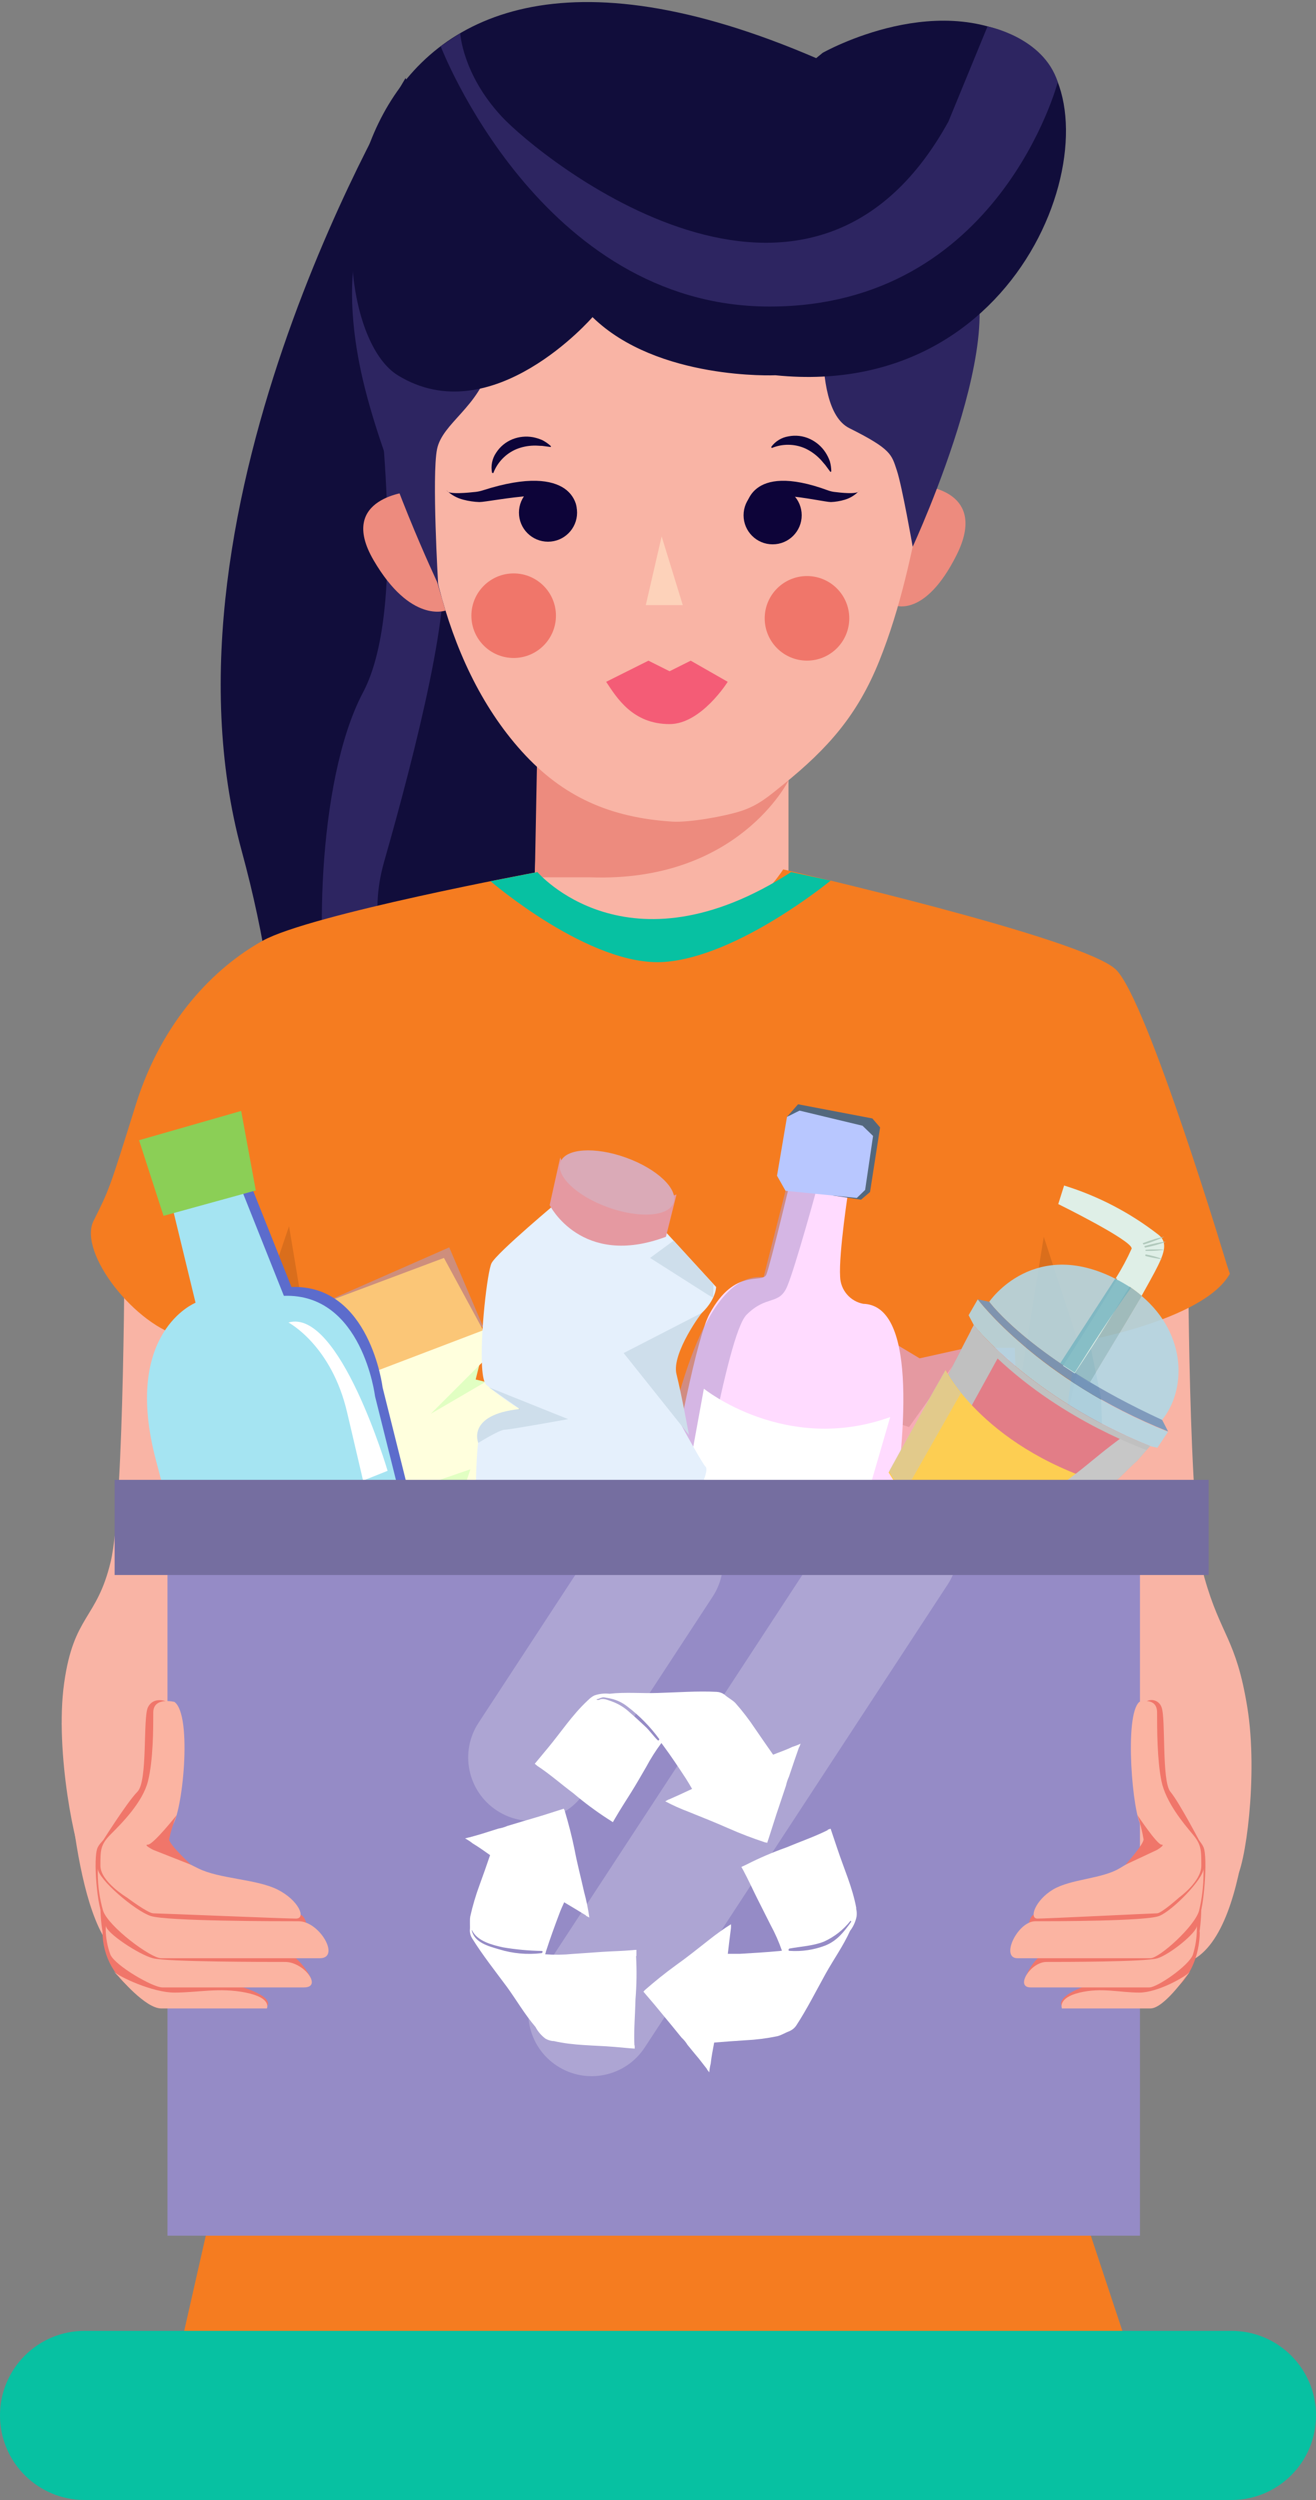 <svg width="249" height="473" viewBox="0 0 249 473" fill="none" xmlns="http://www.w3.org/2000/svg">
<rect x="0" y="0" width="249" height="473" fill="#808080" stroke="none"/>
<path d="M11.69 326C13 332 13.69 367.14 24.36 371.07C35.03 375 26.44 353.92 26.44 353.92L16 329L11.69 326Z" fill="#F9B4A5"/>
<path d="M236.75 332C236.75 332 236.75 370.26 222.89 371.65C209.03 373.04 223 354.05 223 354.05L236.75 332Z" fill="#F9B4A5"/>
<path d="M65 308L31 458L216 452L167 304L65 308Z" fill="#F57C20"/>
<path d="M224.8 235.49C224.8 235.49 224.8 287.49 227.89 298.49C230.98 309.49 233.89 310 236 323C238.11 336 235.57 353.58 233.79 355.53C232.01 357.48 214 355 214 355L210.39 325.49L208.33 264.49L204.21 244.49L224.8 235.49Z" fill="#F9B4A5"/>
<path d="M23.58 232.49C23.58 232.49 23.58 284.49 20.94 295.49C18.3 306.49 13.94 305.49 12.13 318.49C10.32 331.49 14.37 350.58 15.89 352.49C17.41 354.4 24.46 350.49 24.46 350.49L35.91 322.49L37.67 261.49L41.19 241.49L23.58 232.49Z" fill="#F9B4A5"/>
<path d="M76.73 14.78C76.73 14.78 27.73 94.99 45.73 160.99C63.73 226.99 41.73 262.99 41.73 262.99L156.73 222.99L123.73 134.99C123.73 134.99 80.73 120.72 99.23 56.85" fill="#110D3B"/>
<path d="M71.69 70C70.69 72 77.69 114 68.69 131C59.69 148 59.69 183 62.69 193C65.69 203 66.69 203 66.69 203L83.69 198C83.69 198 66.69 184 72.69 163C78.69 142 86.07 112.73 83.38 104.37C80.69 96.01 76.69 81 76.69 81L71.69 70Z" fill="#2D2561"/>
<path d="M102.19 140.49L101.19 165.49C101.19 165.49 107.19 180.49 124.19 177.49C141.19 174.49 149.19 168.49 149.19 168.49V140.49H102.19Z" fill="#F9B4A5"/>
<path d="M149.19 147.67C149.19 147.67 139.69 166.99 111.69 165.99H101.19L101.69 139.99L149.19 147.67Z" fill="#ED8B7E"/>
<path d="M77.69 93C77.69 93 63.69 94 70.69 106C77.69 118 84.29 115.52 84.29 115.52L77.69 93Z" fill="#ED8B7E"/>
<path d="M175 92C175 92 187 93 181 105C175 117 169.28 114.52 169.28 114.52L175 92Z" fill="#ED8B7E"/>
<path d="M78.41 76.43C79.16 88.11 80.16 99.84 83.07 111.17C85.98 122.5 90.91 133.51 98.73 142.17C106.55 150.83 115.52 154.7 127.19 155.45C130.42 155.65 137.12 154.45 140.19 153.45C143.49 152.39 145.5 150.62 148.19 148.45C156.72 141.56 162.27 135.24 166.36 125.07C170.45 114.9 172.69 104.07 174.69 93.32C176.11 85.68 177.42 77.84 176.15 70.17C175.115 64.915 173.344 59.831 170.89 55.07C169.633 52.075 167.852 49.329 165.63 46.96C163.308 44.858 160.554 43.291 157.56 42.37C150.34 39.89 142.56 39.65 134.91 39.62C125.659 39.427 116.407 39.962 107.24 41.22C98.48 42.58 89.51 45.22 83.12 51.37C76.73 57.52 73.79 67.93 78.37 75.52" fill="#F9B4A5"/>
<path d="M97.19 124.49C101.608 124.49 105.19 120.908 105.19 116.49C105.19 112.072 101.608 108.49 97.19 108.49C92.772 108.49 89.19 112.072 89.19 116.49C89.19 120.908 92.772 124.49 97.19 124.49Z" fill="#F0766A"/>
<path d="M152.69 124.99C157.108 124.99 160.69 121.408 160.69 116.99C160.69 112.572 157.108 108.99 152.69 108.99C148.272 108.99 144.69 112.572 144.69 116.99C144.69 121.408 148.272 124.99 152.69 124.99Z" fill="#F0766A"/>
<path d="M125.19 101.49L122.19 114.49H129.19" fill="#FDD2BA"/>
<path d="M156.69 52C156.69 52 152.69 77 160.69 81C168.69 85 168.69 86 169.69 89C170.69 92 172.69 103.45 172.69 103.45C172.69 103.45 194.69 56 180.69 48C166.69 40 156.69 52 156.69 52Z" fill="#2D2561"/>
<path d="M67.69 46C67.69 46 64.69 55 68.69 72C72.69 89 82.9 110.52 82.9 110.52C82.9 110.52 81.69 90 82.69 85C83.69 80 90.69 77 92.69 69C94.69 61 71.69 35 67.69 46Z" fill="#2D2561"/>
<path d="M103.69 102.49C106.728 102.49 109.19 100.028 109.19 96.99C109.19 93.952 106.728 91.49 103.69 91.49C100.652 91.49 98.19 93.952 98.19 96.99C98.19 100.028 100.652 102.49 103.69 102.49Z" fill="#0D0439"/>
<path d="M146.19 102.99C149.228 102.99 151.69 100.528 151.69 97.49C151.69 94.452 149.228 91.99 146.19 91.99C143.152 91.99 140.69 94.452 140.69 97.49C140.69 100.528 143.152 102.99 146.19 102.99Z" fill="#0D0439"/>
<path d="M93.1 89.46C92.97 88.811 92.97 88.143 93.101 87.494C93.231 86.845 93.489 86.228 93.86 85.68C94.598 84.523 95.678 83.625 96.95 83.11C98.188 82.617 99.539 82.481 100.85 82.72C101.469 82.842 102.073 83.033 102.65 83.29C103.217 83.59 103.745 83.959 104.22 84.39V84.58L102.58 84.36C102.03 84.36 101.48 84.28 100.94 84.31C99.847 84.339 98.767 84.559 97.75 84.96C96.744 85.378 95.834 85.997 95.075 86.78C94.317 87.562 93.726 88.491 93.34 89.51L93.1 89.46Z" fill="#0D0439"/>
<path d="M145.92 84.56C146.307 84.028 146.795 83.577 147.356 83.234C147.917 82.891 148.54 82.662 149.19 82.56C150.54 82.292 151.939 82.457 153.19 83.03C154.414 83.585 155.454 84.476 156.19 85.6C156.532 86.129 156.811 86.696 157.02 87.29C157.19 87.909 157.281 88.548 157.29 89.19L157.12 89.29L156.12 87.94C155.75 87.54 155.43 87.09 155.03 86.72C154.258 85.947 153.358 85.314 152.37 84.85C151.373 84.404 150.295 84.167 149.203 84.153C148.111 84.139 147.028 84.349 146.02 84.77L145.92 84.56Z" fill="#0D0439"/>
<path d="M109.13 96.21C109.13 96.21 108.7 87.21 91.33 92.78C90.888 92.922 90.432 93.02 89.97 93.07C88.5 93.24 85.24 93.53 84.69 92.99L84.42 92.71C85.325 93.611 86.459 94.247 87.7 94.55C88.681 94.807 89.687 94.954 90.7 94.99C92.69 95 108.58 91.43 109.13 96.21Z" fill="#0D0439"/>
<path d="M141.13 96.21C141.13 96.21 141.51 87.21 156.66 92.78C157.041 92.921 157.437 93.018 157.84 93.07C159.13 93.24 161.97 93.53 162.45 92.99L162.69 92.71C161.934 93.586 160.941 94.225 159.83 94.55C158.982 94.805 158.105 94.953 157.22 94.99C155.47 95 141.62 91.43 141.13 96.21Z" fill="#0D0439"/>
<path d="M155.65 10C155.65 10 178.56 -3 195.31 9C212.06 21 195.85 76 146.72 71C146.72 71 124.39 72 112.11 60C112.11 60 93.11 82 75.26 71C57.41 60 59.43 -29.94 154.43 11" fill="#110D3B"/>
<path d="M200.14 15.54C200.14 15.54 189 58 145.62 58C102.24 58 83.38 8.75 83.38 8.75L87.08 6.28C87.08 6.28 87.48 14 94.88 22C102.28 30 153.02 71 179.45 23L186.85 5C186.85 5 197.42 7 200.14 15.54Z" fill="#2D2561"/>
<path d="M114.69 129L122.69 125L126.69 127L130.69 125L137.69 129C137.69 129 132.69 137 126.69 137C119.69 137 116.69 132 114.69 129Z" fill="#F45C76"/>
<path d="M232.19 239.49C232.19 239.49 217.19 189.49 211.19 183.49C205.19 177.49 148.19 164.49 148.19 164.49C145.743 168.207 142.444 171.287 138.569 173.475C134.693 175.663 130.352 176.896 125.905 177.071C121.458 177.246 117.033 176.358 112.998 174.481C108.962 172.605 105.432 169.793 102.7 166.28L101.7 164.99C101.7 164.99 58.7 172.99 49.7 177.99C40.7 182.99 30.7 192.99 25.7 208.99C20.7 224.99 20.7 224.99 17.7 230.99C14.7 236.99 25.7 250.99 34.7 252.99L49.7 254.99L46.7 340.99L190.7 343.99L203.7 253.99C203.7 253.99 227.7 249.99 232.7 240.99" fill="#F57C20"/>
<path d="M149.69 165C118.69 185 101.69 165 101.69 165L92.82 166.73C92.82 166.73 111.69 183 125.69 182C139.69 181 157.16 166.61 157.16 166.61L149.69 165Z" fill="#07C1A2"/>
<path opacity="0.11" d="M54.69 231.99L47.24 253.99L50.69 267.99H60.69L54.69 231.99Z" fill="black"/>
<path opacity="0.11" d="M197.49 233.99L204.69 255.99L201.36 269.99H191.69L197.49 233.99Z" fill="black"/>
<path opacity="0.15" d="M32.69 345.67C32.69 345.67 60.69 355.99 59.69 358.99C58.69 361.99 62.69 364.99 62.69 366.99C62.69 371.99 57.69 370.99 56.69 370.99C55.69 370.99 33.69 355.99 33.69 355.99L32.69 350.99V345.67Z" fill="black"/>
<path d="M86 256L91 257L90 261L94 262L96 269L98 265L99 272L110 277L123 292L111 303L83 292L85 282L79 283L72.46 277.89L70 273L67 275V269L86 256Z" fill="#E1FFC2"/>
<path d="M69 257C69 257 64 262 64 268C64 274 67 274 67 274L74 270L71 276C71 276 76 283 78 282C80 281 89 278 89 278L87 284C87 284 83 292 83 293C83 294 84 304 84 304H111L125 286C125 286 111 277 110 276C109 275 103.5 276.5 103.5 276.5L96.5 274.5L98.5 264.5L93.5 260.5L81.5 267.5L91.5 257.5L92.5 252.5L88.5 249.5L69 257Z" fill="#FFFFDD"/>
<path d="M60 247L85 236L91.42 251.05L60 247Z" fill="#CE8E7C"/>
<path d="M60 247L67 261L91.42 251.69L84 238L60 247Z" fill="#FBC677"/>
<path d="M157 247L144 269V272L162 280L185 284L193 283L192 255H183L174 257L169 254L167 250L157 247Z" fill="#E599A1"/>
<path d="M157 249L148 266L168 279H187H191V257L182 256L172 270L169 269L166 252L157 248V249Z" fill="#F7ABB5"/>
<path d="M150 221.54C150 221.54 145.77 239.29 145 241.14C144.23 242.99 139.08 239.72 134.27 248.55C129.46 257.38 119.09 325.71 119.09 325.71L159.09 333.89C159.09 333.89 182.63 247.22 163.32 246.68C162.123 246.45 161.04 245.82 160.248 244.893C159.455 243.966 159.001 242.798 158.96 241.58C158.67 237.12 160.57 224.9 160.57 224.9L150 221.54Z" fill="#FFDBFF"/>
<path opacity="0.56" d="M154.5 225.06C154.5 225.06 150.5 239.66 148.96 243.35C147.42 247.04 145.03 244.94 141.24 248.77C137.45 252.6 131.76 289.27 129.18 297.95C126.6 306.63 161.41 324.66 161.41 324.66L158.8 333.24L119.36 326.37C119.36 326.37 123.84 239.63 144.48 241.64L149.75 220.89L154.75 221.89L154.5 225.06Z" fill="#B49AD0"/>
<path d="M157.84 304.62C144.5 313.1 126.56 299.02 126.56 299.02L133.18 262.74C133.18 262.74 148.66 275.24 168.43 268.11L157.84 304.62Z" fill="white"/>
<path d="M148.91 211.31L151 208.93L165.06 211.61L166.52 213.31L164.62 225.53L162.92 226.98L157.62 226.2L148.91 211.31Z" fill="#53687D"/>
<path d="M148.91 211.31L147.02 222.45L148.63 225.3L162.12 226.65L163.69 225.14L165.19 214.92L163.2 212.99L151.28 210.13L148.91 211.31Z" fill="#B8C7FF"/>
<path d="M106 227C106 227 94 237 93 239C92.22 240.56 90.82 252.53 91.21 258.62C91.32 260.32 91.56 261.56 92 262C94.185 263.865 96.527 265.538 99 267C99 267 92 267 91 270C90 273 90 283 90 285C90 287 88 289 88 289C88 289 84 289 84 290C84 291 70 304 70 304L120 308L116.5 299.5L130.5 285.5C130.5 285.5 134.5 278.5 133.5 277.5C132.5 276.5 124.5 261.5 124.5 261.5C124.5 261.5 122.5 258.5 122.5 257.5C122.5 256.5 127.5 252.5 131.5 249.5C135.5 246.5 135.5 243.5 135.5 243.5L124.5 231.5L106.5 226.5L106 227Z" fill="#E5F0FC"/>
<path d="M107.5 268.5C107.5 268.5 96.5 270.5 95.5 270.5C94.5 270.5 90.5 273 90.5 273C90.5 273 88.19 267.67 98.36 266.58L92.54 262.5L107.5 268.5Z" fill="#CEDEEB"/>
<path d="M90.23 284.18C90.23 284.18 95 293 99 294C103 295 104 296 104 296L86 290C86 290 89.46 289.36 90.23 284.18Z" fill="#CEDEEB"/>
<path d="M132.84 248.36C133 248 127 256 128 260C129 264 130.36 271.5 130.36 271.5L118 256L132.84 248.36Z" fill="#CEDEEB"/>
<path d="M134 245L123 238L127.46 234.73L135 243L134.93 245.52L134 245Z" fill="#CEDEEB"/>
<path d="M126 234C110 240 104 228 104 228L106 219C106 219 111 232 128 226L126 234Z" fill="#E599A1"/>
<path d="M127.441 227.571C128.375 224.973 124.342 221.144 118.433 219.02C112.523 216.896 106.975 217.281 106.041 219.88C105.107 222.478 109.141 226.307 115.05 228.431C120.959 230.555 126.507 230.17 127.441 227.571Z" fill="#DAAAB7"/>
<path d="M33.45 224.19L39.74 245.37C39.74 245.37 24.5 250.37 30.97 274.7C37.44 299.03 48.7 346.21 48.7 346.21L90.49 334.94L72.39 262.5C72.39 262.5 70.01 243 55.15 243.5L46.64 222.14L33.45 224.19Z" fill="#5C6CCC"/>
<path d="M32 225.86L37 246.48C37 246.48 23.06 252.03 29.53 276.37C36 300.71 47.26 347.88 47.26 347.88L89.06 336.61L70.96 264.17C70.96 264.17 68.57 244.66 53.71 245.17L45.2 223.81L32 225.86Z" fill="#A5E4F2"/>
<path d="M54.58 250.22C54.58 250.22 62.75 254.5 65.7 267.32L68.7 280.13L73.34 278.28C73.34 278.28 64.24 247.44 54.58 250.22Z" fill="white"/>
<path d="M26.31 215.73L30.94 230.04L48.4 225.23L45.63 210.19L26.31 215.73Z" fill="#8BCF56"/>
<path d="M216 245.18C217.13 243.18 218 241.55 218.44 240.75C220.16 237.47 221.18 235.14 219.15 233.58C213.821 229.439 207.787 226.295 201.34 224.3L200.23 227.81C200.23 227.81 214.31 234.74 214.12 236.24C213.25 238.173 212.248 240.045 211.12 241.84C211.98 242.34 212.88 242.84 213.8 243.49C214.72 244.14 215.32 244.61 216 245.18Z" fill="#DFEFE7"/>
<path d="M201.57 258.65L206.19 261.65C206.183 261.62 206.183 261.59 206.19 261.56C204.52 260.56 202.98 259.56 201.56 258.66L201.57 258.65Z" fill="#DFEFE7"/>
<path opacity="0.9" d="M216 245.18C212.45 251.18 206.79 260.55 206.2 261.52C210.621 264.141 215.174 266.534 219.84 268.69C224.33 263.26 224.82 252.67 216 245.18Z" fill="#B2D7E6"/>
<path opacity="0.9" d="M187.17 246.3C187.17 246.3 190.98 251.55 201.6 258.62C202.05 257.93 208.04 248.76 211.93 242.41C195.78 233.54 187.17 246.3 187.17 246.3Z" fill="#B2D7E6"/>
<path opacity="0.9" d="M214.2 243.76C213.42 243.26 212.67 242.76 211.93 242.41C208.04 248.76 202.05 257.93 201.6 258.62C203.02 259.55 204.6 260.53 206.23 261.52C206.82 260.52 212.48 251.18 216.03 245.18C215.45 244.69 214.84 244.22 214.2 243.76Z" fill="#97C2CC"/>
<path opacity="0.9" d="M185 245.84L183.27 248.84L184.27 250.74C184.27 250.74 195 264.5 217.6 273.6L218.99 273.92L220.99 270.92C196.36 261 185 245.84 185 245.84Z" fill="#B2D7E6"/>
<path opacity="0.9" d="M187.17 246.3L185.02 245.84C185.02 245.84 196.36 260.99 221.02 270.84L219.9 268.66C195.06 257.19 187.17 246.3 187.17 246.3Z" fill="#7297BF"/>
<path d="M215 237.08C215 237.08 215.31 237.08 215.79 237.16C216.27 237.24 216.89 237.34 217.52 237.48C218.15 237.62 218.75 237.79 219.19 237.94L219.96 238.21C219.96 238.21 219.64 238.21 219.17 238.14C218.7 238.07 218.06 237.95 217.44 237.81C216.82 237.67 216.21 237.5 215.75 237.36C215.29 237.22 215 237.08 215 237.08Z" fill="#B1C9BC"/>
<path d="M215.21 236.61H215.44C215.58 236.61 215.79 236.55 216.04 236.53C216.55 236.47 217.22 236.41 217.89 236.4C218.56 236.39 219.22 236.4 219.73 236.4L220.33 236.46H220.56H220.33C220.132 236.495 219.931 236.519 219.73 236.53C219.119 236.608 218.505 236.654 217.89 236.67C217.23 236.67 216.55 236.67 216.05 236.67C215.8 236.67 215.59 236.67 215.45 236.67L215.21 236.61Z" fill="#B1C9BC"/>
<path d="M215 236.28L215.24 236.19L215.86 235.98C216.37 235.8 217.06 235.6 217.77 235.43C218.48 235.26 219.17 235.11 219.71 235.03L220.36 234.94C220.443 234.933 220.527 234.933 220.61 234.94L220.37 235.03L219.76 235.25C219.24 235.42 218.54 235.62 217.84 235.79C217.14 235.96 216.44 236.09 215.9 236.19C215.685 236.232 215.468 236.262 215.25 236.28C215.167 236.287 215.083 236.287 215 236.28Z" fill="#B1C9BC"/>
<path d="M214.61 235.92C214.684 235.877 214.76 235.84 214.84 235.81L215.46 235.53C215.98 235.3 216.68 235.04 217.38 234.79C218.08 234.54 218.82 234.32 219.38 234.19C219.596 234.121 219.816 234.067 220.04 234.03L220.3 233.97L220.06 234.09C219.92 234.16 219.71 234.26 219.44 234.37C218.92 234.59 218.23 234.87 217.52 235.11C216.81 235.35 216.1 235.56 215.52 235.72L214.85 235.88L214.61 235.92Z" fill="#B1C9BC"/>
<g style="mix-blend-mode:multiply">
<g style="mix-blend-mode:multiply">
<path d="M215 234.09C212.06 231.98 204.4 227.86 201 226.09L200.45 227.82C200.45 227.82 214.66 234.77 214.45 236.3C213.32 239.47 201.14 258.4 201.14 258.4L203.34 259.84C205.01 257.35 208.54 251.99 211.41 247.18C215.87 239.81 218.84 236.8 215 234.09Z" fill="#DFEFE7"/>
</g>
</g>
<path d="M194.67 298.07C195.73 296.02 196.6 293.76 197.87 291.81C198.87 290.363 200.104 289.093 201.52 288.05C203.38 286.58 205.22 285.05 207.04 283.57C208.86 282.09 210.81 280.57 212.53 278.88C213.38 278.05 214.21 277.18 215.11 276.42L217.58 273.59C194.98 264.49 184.25 250.73 184.25 250.73L163.16 291.32C163.16 291.32 171.37 306.16 187.48 308.58C190.058 305.204 192.457 301.696 194.67 298.07Z" fill="#E27D87"/>
<g style="mix-blend-mode:multiply">
<g style="mix-blend-mode:multiply">
<path d="M184.25 250.73L163.16 291.32C164.269 293.175 165.544 294.926 166.97 296.55L189.32 256C187.497 254.376 185.802 252.614 184.25 250.73V250.73Z" fill="#C0C0C0"/>
</g>
</g>
<path d="M198.19 292.22C199.214 290.753 200.471 289.463 201.91 288.4C203.8 286.92 205.66 285.4 207.51 283.86C208.57 283 209.65 282.13 210.7 281.24C186.49 274.53 178.92 259.24 178.92 259.24C178.92 259.24 176.72 262.96 168.13 278.6C176.02 291.67 190.13 296.52 195.31 297.93C196.158 295.972 197.12 294.066 198.19 292.22V292.22Z" fill="#FDCE52"/>
<g style="mix-blend-mode:multiply" opacity="0.7">
<g style="mix-blend-mode:multiply" opacity="0.7">
<path d="M178.86 259.26C178.86 259.26 176.68 262.91 168.21 278.36C169.06 279.79 170.027 281.148 171.1 282.42L181.81 263.58C180.687 262.241 179.698 260.794 178.86 259.26V259.26Z" fill="#C7C7C7"/>
</g>
</g>
<g style="mix-blend-mode:multiply">
<path d="M210.38 273.37C207.27 275.73 204.38 278.37 201.16 280.59C201.11 280.59 201.07 280.59 201.04 280.59C200.04 279.45 191.04 283.13 190.04 282.02C190.11 284.12 198.4 281.47 198.36 283.58C198.36 283.65 198.36 283.76 198.25 283.77C192.67 284.41 187.16 283.27 181.65 282.48C184.01 286.2 188.03 288.72 191.58 291.15C191.611 291.186 191.628 291.232 191.628 291.28C191.628 291.328 191.611 291.374 191.58 291.41C189.06 296.87 186.64 302.41 184.42 307.97C185.434 308.239 186.462 308.45 187.5 308.6C190.078 305.224 192.477 301.716 194.69 298.09C194.753 297.989 194.807 297.881 194.85 297.77L195.33 297.92C196.179 295.973 197.141 294.076 198.21 292.24C199.234 290.773 200.491 289.483 201.93 288.42C203.82 286.94 205.68 285.42 207.53 283.88C208.59 283.02 209.67 282.15 210.72 281.26L210.1 281.09C210.95 280.39 211.77 279.65 212.55 278.9C213.33 278.15 214.23 277.2 215.13 276.44L217.6 273.61C215.96 272.94 214.36 272.26 212.83 271.54C212 272.15 211.18 272.75 210.38 273.37Z" fill="#C7C7C7"/>
</g>
<g style="mix-blend-mode:multiply">
<path d="M216.93 274.34C217.34 273.85 217.58 273.59 217.58 273.59C194.98 264.49 184.25 250.73 184.25 250.73L183.7 251.73C195.83 266 212.79 272.81 216.93 274.34Z" fill="#C0C0C0"/>
</g>
<g opacity="0.9">
<path opacity="0.9" d="M214 243.65C213 243.01 212 242.42 211 241.93L200.6 257.93C201.45 258.51 202.38 259.11 203.34 259.72C206.78 254.29 210.24 248.86 214 243.65Z" fill="#72B3BF"/>
</g>
<g style="mix-blend-mode:color-dodge">
<path d="M188.22 296.1L183.22 306.77C183.22 306.77 179.46 305.77 178.09 304.69L184.41 294.5L188.22 296.1Z" fill="#E95315"/>
</g>
<path d="M215.69 288.99H31.69V422.99H215.69V288.99Z" fill="#958BC6"/>
<path opacity="0.23" d="M134.838 302.096C138.467 296.55 136.913 289.113 131.367 285.484C125.822 281.855 118.384 283.409 114.755 288.954L90.548 325.947C86.919 331.493 88.472 338.93 94.018 342.559C99.564 346.188 107.001 344.635 110.63 339.089L134.838 302.096Z" fill="white"/>
<path opacity="0.23" d="M179.305 299.795C182.933 294.25 181.38 286.812 175.834 283.184C170.289 279.555 162.851 281.108 159.222 286.654L101.909 374.238C98.28 379.784 99.834 387.221 105.379 390.85C110.925 394.479 118.362 392.925 121.991 387.38L179.305 299.795Z" fill="white"/>
<path d="M228.69 279.99H21.69V297.99H228.69V279.99Z" fill="#756EA0"/>
<path d="M125.14 329.78L125.47 330.22C126.95 332.22 128.36 334.34 129.75 336.46C130.17 337.127 130.57 337.793 130.95 338.46C129.49 339.14 128.04 339.82 126.57 340.46H126.51C126.29 340.57 126.09 340.68 125.87 340.81C127.31 341.569 128.796 342.237 130.32 342.81C132.8 343.81 135.32 344.81 137.76 345.89C140.01 346.89 142.37 347.79 144.76 348.58C144.897 348.588 145.033 348.618 145.16 348.67C145.25 348.42 145.31 348.17 145.41 347.92C145.9 346.36 146.41 344.79 146.91 343.24C147.52 341.43 148.11 339.63 148.72 337.83C148.846 337.248 149.034 336.682 149.28 336.14C149.64 335.07 150.01 334 150.36 332.95C150.63 332.15 150.91 331.37 151.18 330.59C151.194 330.568 151.215 330.55 151.24 330.54C151.33 330.32 151.4 330.1 151.48 329.9C150.983 330.14 150.468 330.34 149.94 330.5C148.77 331.08 147.48 331.5 146.28 331.99C145.13 330.36 144.01 328.72 142.88 327.08C141.75 325.376 140.504 323.752 139.15 322.22C138.58 321.62 137.72 321.22 137.08 320.62C136.653 320.311 136.146 320.13 135.62 320.1C131.92 319.91 128.16 320.21 124.48 320.31C121.4 320.42 118.4 320.11 115.33 320.46C114.354 320.349 113.366 320.461 112.44 320.79C112.024 321.004 111.646 321.284 111.32 321.62C111.306 321.648 111.285 321.672 111.26 321.69C111.26 321.69 111.2 321.69 111.16 321.77C108.32 324.41 106.16 327.71 103.67 330.71C102.85 331.71 102 332.71 101.18 333.71C101.34 333.829 101.493 333.956 101.64 334.09C104.01 335.64 106.22 337.6 108.5 339.3C110.548 341.04 112.706 342.646 114.96 344.11C115.32 344.32 115.63 344.55 115.96 344.76L116.34 344.1C117.34 342.37 118.4 340.74 119.43 339.1C120.46 337.46 121.33 335.9 122.27 334.3C123.111 332.723 124.07 331.212 125.14 329.78V329.78ZM116 322C115.33 321.78 114.32 321.27 113.61 321.51C113.17 321.67 113.36 321.66 112.91 321.61V321.49C113.45 321.43 113.82 321.05 114.38 321.15C114.94 321.25 115.28 321.31 115.71 321.41C116.804 321.678 117.828 322.179 118.71 322.88C120.994 324.617 123.015 326.675 124.71 328.99C124.82 329.14 124.59 329.4 124.46 329.27C123.59 328.43 122.92 327.42 122.04 326.61C121.16 325.8 120.15 324.84 119.16 324C118.245 323.136 117.172 322.457 116 322V322Z" fill="white"/>
<path d="M162 361.14C162.005 361.107 162.005 361.073 162 361.04C162.01 361.02 162.015 360.997 162.015 360.975C162.015 360.952 162.01 360.93 162 360.91C161.28 357.05 159.64 353.44 158.42 349.74C157.99 348.47 157.58 347.23 157.16 345.99C156.99 346.05 156.78 346.11 156.61 346.19V346.26C154.1 347.51 151.32 348.47 148.72 349.56C146.191 350.456 143.722 351.515 141.33 352.73V352.73C141 352.91 140.63 353.05 140.27 353.22C140.41 353.45 140.53 353.67 140.65 353.89C141.58 355.63 142.4 357.44 143.29 359.22L145.81 364.22C146.655 365.775 147.371 367.397 147.95 369.07L147.43 369.14C144.97 369.37 142.43 369.52 140.02 369.66C139.24 369.66 138.46 369.66 137.71 369.66C137.9 368.03 138.09 366.42 138.3 364.8C138.32 364.557 138.32 364.313 138.3 364.07C136.916 364.943 135.581 365.891 134.3 366.91C132.18 368.57 130.08 370.27 127.88 371.83C125.88 373.28 123.88 374.89 122.03 376.51C121.92 376.62 121.85 376.73 121.74 376.83C121.91 377.01 122.08 377.21 122.24 377.41C123.31 378.64 124.35 379.89 125.37 381.14C126.583 382.6 127.78 384.06 128.96 385.52C129.401 385.924 129.781 386.388 130.09 386.9C130.79 387.77 131.51 388.62 132.22 389.48C132.75 390.13 133.22 390.79 133.78 391.48V391.55C133.93 391.73 134.06 391.91 134.2 392.09C134.243 391.537 134.333 390.988 134.47 390.45C134.61 389.13 134.88 387.78 135.13 386.45C137.07 386.29 139.05 386.15 141.04 386.02C143.057 385.922 145.063 385.668 147.04 385.26C147.82 385.08 148.66 384.55 149.44 384.26C149.924 384.043 150.339 383.697 150.64 383.26C152.7 380.11 154.4 376.7 156.24 373.39C157.75 370.68 159.54 368.19 160.84 365.32C161.448 364.528 161.869 363.608 162.07 362.63C162.139 362.133 162.115 361.628 162 361.14ZM161.08 363.57C159.68 365.51 158.41 367.19 156.14 368.1C153.981 368.926 151.666 369.268 149.36 369.1C149.09 369.1 149.2 368.72 149.36 368.67C151.55 368.26 153.8 368.18 155.91 367.35C157.864 366.459 159.578 365.115 160.91 363.43C161 363.39 161.11 363.47 161 363.57H161.08Z" fill="white"/>
<path d="M120.42 370.07C120.42 369.68 120.42 369.28 120.42 368.91C120.162 368.916 119.905 368.936 119.65 368.97C117.74 369.14 115.79 369.17 113.85 369.3C111.91 369.43 110.2 369.57 108.38 369.68C106.642 369.853 104.892 369.877 103.15 369.75C103.215 369.578 103.265 369.401 103.3 369.22C104.07 366.82 104.94 364.43 105.83 362.07C106.1 361.33 106.43 360.62 106.75 359.91C108.12 360.72 109.48 361.55 110.87 362.4V362.46C111.09 362.59 111.32 362.7 111.51 362.8C111.279 361.157 110.945 359.531 110.51 357.93C109.92 355.27 109.22 352.64 108.71 349.93C108.21 347.47 107.57 345.01 106.85 342.59C106.801 342.455 106.741 342.325 106.67 342.2C106.45 342.28 106.2 342.37 105.97 342.43C104.41 342.91 102.9 343.43 101.36 343.87C99.57 344.41 97.78 344.92 95.99 345.47C95.453 345.707 94.889 345.875 94.31 345.97L91.13 346.97C90.35 347.2 89.55 347.43 88.77 347.64H88.71L88.05 347.81C88.05 347.81 88.05 347.81 88.05 347.86C88.537 348.121 88.999 348.426 89.43 348.77C90.56 349.45 91.65 350.23 92.73 350.99C92.09 352.88 91.42 354.78 90.73 356.66C90.017 358.593 89.432 360.57 88.98 362.58C88.84 363.39 88.98 364.38 88.9 365.21C88.893 365.755 89.046 366.291 89.34 366.75C91.34 369.95 93.69 372.92 95.93 375.94C97.74 378.44 99.28 381.12 101.32 383.5C101.781 384.378 102.434 385.14 103.23 385.73C103.636 385.953 104.08 386.099 104.54 386.16H104.64C104.657 386.167 104.676 386.171 104.695 386.171C104.714 386.171 104.733 386.167 104.75 386.16C108.51 387.04 112.41 386.95 116.24 387.27C117.5 387.37 118.79 387.52 120.09 387.6C120.09 387.4 120.09 387.2 120.09 387H120.04C119.9 384.13 120.18 381.15 120.24 378.27C120.462 375.549 120.498 372.816 120.35 370.09L120.42 370.07ZM102.42 369.54C99.732 369.858 97.006 369.61 94.42 368.81C92.42 368.22 89.79 367.55 89.25 365.23C89.25 365.23 89.31 365.14 89.33 365.23C90.33 367.3 93.13 367.98 95.18 368.44C97.593 368.848 100.033 369.075 102.48 369.12C102.79 369.11 102.66 369.51 102.45 369.54H102.42Z" fill="white"/>
<path d="M233 441H16C7.163 441 0 448.163 0 457C0 465.837 7.163 473 16 473H233C241.837 473 249 465.837 249 457C249 448.163 241.837 441 233 441Z" fill="#07C1A2"/>
<path d="M31.31 321.85C31.31 321.85 29 321 28 323C27 325 28 337 26 339C24 341 19 349 19 349L20 352L28.59 345.5L32 337L31 329L31.31 321.85Z" fill="#F0766A"/>
<path d="M19.4 365.45C19.382 367.787 19.983 370.086 21.143 372.115C22.302 374.144 23.978 375.829 26 377C33 381 50.58 379.48 50.58 379.48C50.58 379.48 52 378 46 376" fill="#F0766A"/>
<path d="M19 361C19 361 19 371 23 371C27 371 25.21 368.75 25.21 368.75C25.21 368.75 20 365 19 361Z" fill="#F0766A"/>
<path d="M58.85 374.35C58.85 374.35 56 367 46 367C36 367 21 361 20 359C19 357 18.66 357.27 18.66 357.27C18.66 357.27 20 367 21 368C26 373 52 374 52 374L58.85 374.35Z" fill="#F0766A"/>
<path d="M33.5 323.5C33.5 323.5 29.5 322.5 28.5 325.5C27.5 328.5 29.5 332.5 28.5 335.5C27.5 338.5 27.5 339.5 25.5 342.5C23.5 345.5 19.5 347.5 18.5 349.5C17.5 351.5 18.5 361.5 19.5 362.5C20.5 363.5 35.5 370.5 35.5 370.5L57.5 369.5C57.5 369.5 60 360 54.5 362.5C48.74 365.12 23.5 352.5 23.5 352.5L30.5 342.5L32.5 327.5L33.5 323.5Z" fill="#F0766A"/>
<path d="M33 322C33 322 29 321 29 324C29 327 29 333 28 337C27 341 23 345 21 347C19 349 19 350 19 353C19 356 24 359 24 359C24 359 28 362 29 362C30 362 54 363 56 363C58 363 56.5 359.5 52.5 357.5C48.5 355.5 41.5 355.5 37.5 353.5L31.5 350.5C30.579 349.964 29.558 349.623 28.5 349.5L32.5 345.5C34.5 343.5 36.5 324.5 33 322Z" fill="#FBB4A2"/>
<path d="M18.5 354.5C18.518 356.868 18.854 359.222 19.5 361.5C20.5 364.5 28.5 370.5 30.5 370.5H60.5C64.5 370.5 60.5 363.5 56.5 363.5C52.5 363.5 31.5 363.5 28.5 362.5C25.5 361.5 18.5 355.5 18.5 353.5V354.5Z" fill="#FBB4A2"/>
<path d="M20 365C20.018 366.646 20.319 368.276 20.89 369.82C21.79 371.89 28.89 376.02 30.72 376.02H57.52C61.09 376.02 57.52 371.2 53.95 371.2C50.38 371.2 31.61 371.2 28.95 370.51C26.29 369.82 20.02 365.68 20.02 364.31L20 365Z" fill="#FBB4A2"/>
<path d="M22.5 374C22.5 374 27.5 380 30.5 380H50.5C50.5 380 51.5 378 46.5 377C41.5 376 37.5 377 33 377C28.88 377 22.5 374 21.5 373L22.5 374Z" fill="#FBB4A2"/>
<path d="M33.42 343.43C33.42 343.43 29 349 28 349C27 349 29 350 29 350L36.13 352.81C36.13 352.81 32 349 32 348C32.327 346.435 32.803 344.905 33.42 343.43V343.43Z" fill="#F0766A"/>
<path d="M217 321.85C217.255 321.726 217.533 321.657 217.817 321.648C218.1 321.639 218.382 321.691 218.644 321.8C218.906 321.909 219.142 322.072 219.336 322.279C219.53 322.486 219.678 322.732 219.77 323C220.61 325 219.77 337 221.45 339C223.13 341 227.31 349 227.31 349L226.47 352L219.28 345.5L216.42 337L217.26 329L217 321.85Z" fill="#F0766A"/>
<path d="M227 365.45C227 365.45 227.33 373 221.47 377C215.61 381 200.89 379.48 200.89 379.48C200.89 379.48 199.69 378 204.72 376" fill="#F0766A"/>
<path d="M227.3 361C227.3 361 227.3 371 223.95 371C220.6 371 222.1 368.75 222.1 368.75C222.1 368.75 226.46 365 227.3 361Z" fill="#F0766A"/>
<path d="M193.93 374.35C194.74 372.161 196.211 370.277 198.139 368.96C200.067 367.644 202.356 366.959 204.69 367C213.06 367 225.63 361 226.46 359C227.29 357 227.58 357.27 227.58 357.27C227.58 357.27 226.46 367 225.63 368C221.44 373 199.63 374 199.63 374L193.93 374.35Z" fill="#F0766A"/>
<path d="M215.16 323.5C215.16 323.5 218.51 322.5 219.34 325.5C220.17 328.5 218.51 332.5 219.34 335.5C220.17 338.5 220.18 339.5 221.86 342.5C223.54 345.5 226.86 347.5 227.72 349.5C228.58 351.5 227.72 361.5 226.88 362.5C226.04 363.5 213.48 370.5 213.48 370.5L195.06 369.5C195.06 369.5 192.96 360 197.57 362.5C202.39 365.12 223.57 352.5 223.57 352.5L217.71 342.5L216.03 327.5L215.16 323.5Z" fill="#F0766A"/>
<path d="M215.58 322C215.58 322 218.93 321 218.93 324C218.93 327 218.93 333 219.76 337C220.59 341 223.95 345 225.63 347C227.31 349 227.3 350 227.3 353C227.3 356 223.11 359 223.11 359C223.11 359 219.76 362 218.93 362C218.1 362 197.99 363 196.31 363C194.63 363 195.89 359.5 199.24 357.5C202.59 355.5 208.46 355.5 211.81 353.5L216.81 350.5C217.555 349.972 218.416 349.629 219.32 349.5L215.97 345.5C214.32 343.5 212.64 324.5 215.58 322Z" fill="#FBB4A2"/>
<path d="M227.72 354.5C227.706 356.858 227.424 359.206 226.88 361.5C226.04 364.5 219.34 370.5 217.67 370.5H192.54C189.19 370.5 192.54 363.5 195.89 363.5C199.24 363.5 216.83 363.5 219.34 362.5C221.85 361.5 227.72 355.5 227.72 353.5V354.5Z" fill="#FBB4A2"/>
<path d="M226.46 365C226.446 366.635 226.193 368.258 225.71 369.82C224.97 371.89 218.98 376.02 217.48 376.02H195C192 376.02 195 371.2 198 371.2C201 371.2 216.71 371.2 219 370.51C221.29 369.82 226.48 365.68 226.48 364.31L226.46 365Z" fill="#FBB4A2"/>
<path d="M224.37 374C224.37 374 220.18 380 217.67 380H200.92C200.92 380 200.08 378 204.27 377C208.46 376 211.81 377 215.58 377C219.03 377 224.37 374 225.21 373C226.05 372 224.37 374 224.37 374Z" fill="#FBB4A2"/>
<path d="M215.22 343.43C215.22 343.43 218.93 349 219.76 349C220.59 349 218.93 350 218.93 350L212.93 352.81C212.93 352.81 216.38 349 216.38 348C216.119 346.448 215.731 344.919 215.22 343.43Z" fill="#F0766A"/>
</svg>
